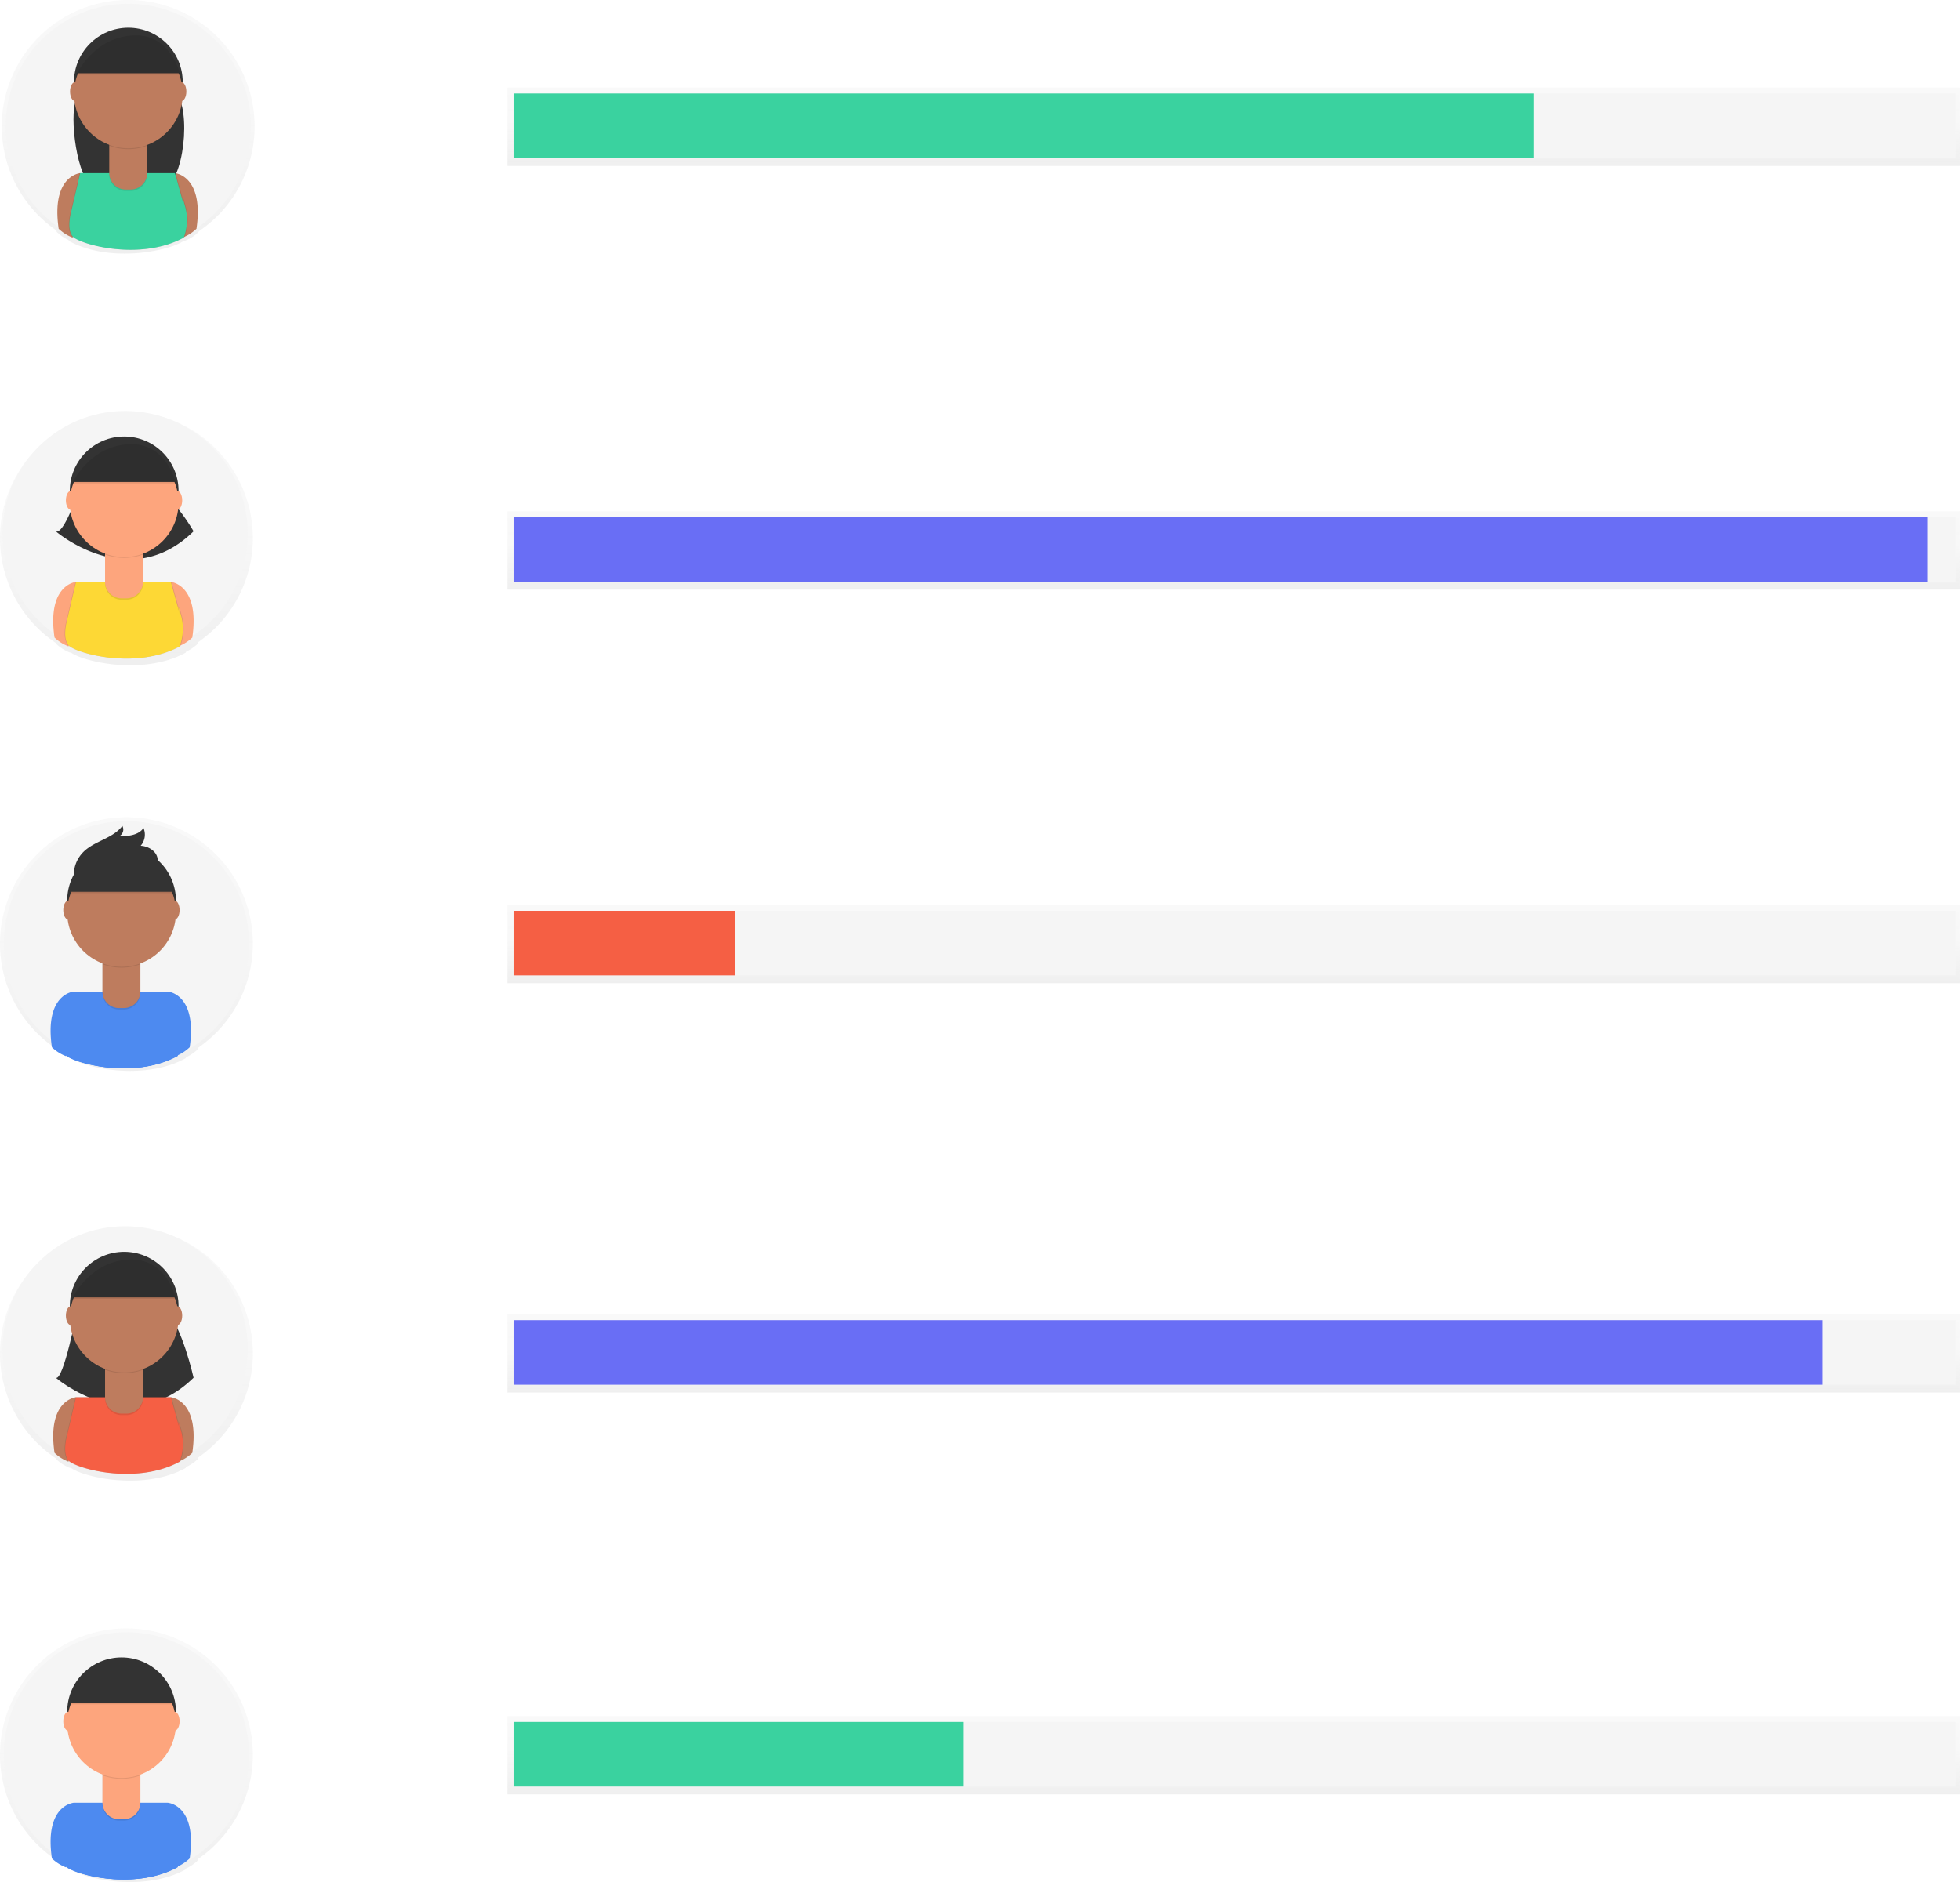 <svg id="1ff1dac0-d950-477b-ae59-2036a97d16c8" data-name="Layer 1" xmlns="http://www.w3.org/2000/svg" xmlns:xlink="http://www.w3.org/1999/xlink" width="793.42" height="762" viewBox="0 0 793.42 762"><defs><linearGradient id="1db7d614-95ea-4735-bce0-c4452f260fa8" x1="254.47" y1="338.35" x2="254.47" y2="235.68" gradientUnits="userSpaceOnUse"><stop offset="0" stop-color="gray" stop-opacity="0.25"/><stop offset="0.54" stop-color="gray" stop-opacity="0.12"/><stop offset="1" stop-color="gray" stop-opacity="0.1"/></linearGradient><linearGradient id="0a1109a3-18fe-4749-b2eb-fef06eff737b" x1="-207.21" y1="171.67" x2="-207.21" y2="69" gradientTransform="matrix(-1, 0, 0, 1, 48, 0)" xlink:href="#1db7d614-95ea-4735-bce0-c4452f260fa8"/><linearGradient id="2478c1ed-8849-41cb-b6db-4ccd6d9f4272" x1="254.47" y1="831" x2="254.47" y2="728.33" xlink:href="#1db7d614-95ea-4735-bce0-c4452f260fa8"/><linearGradient id="32857a06-6218-4ff4-a65e-5e0cc847f238" x1="254.47" y1="668.46" x2="254.47" y2="565.8" xlink:href="#1db7d614-95ea-4735-bce0-c4452f260fa8"/><linearGradient id="abb25740-3cbb-490d-a662-d7c03337099b" x1="254.47" y1="502.58" x2="254.47" y2="399.91" xlink:href="#1db7d614-95ea-4735-bce0-c4452f260fa8"/><linearGradient id="4925ed74-65be-4ffe-8436-a4fb7d7023e5" x1="499.41" y1="67.18" x2="499.41" y2="35.49" xlink:href="#1db7d614-95ea-4735-bce0-c4452f260fa8"/><linearGradient id="dd0bfc9c-debe-4d51-9931-9ab841717e3d" x1="499.41" y1="238.72" x2="499.41" y2="207.03" xlink:href="#1db7d614-95ea-4735-bce0-c4452f260fa8"/><linearGradient id="d84c7c63-dccd-4756-aeb3-1aa79d1ac370" x1="499.41" y1="398.09" x2="499.41" y2="366.4" xlink:href="#1db7d614-95ea-4735-bce0-c4452f260fa8"/><linearGradient id="c7dbaff9-5fd8-4d37-a62f-67877106401a" x1="499.41" y1="563.83" x2="499.41" y2="532.14" xlink:href="#1db7d614-95ea-4735-bce0-c4452f260fa8"/><linearGradient id="dda452c3-0953-49e7-b2d8-d79937657bb0" x1="499.41" y1="726.51" x2="499.41" y2="694.82" xlink:href="#1db7d614-95ea-4735-bce0-c4452f260fa8"/></defs><title>grades</title><g opacity="0.5"><path d="M305.65,286.86a51.18,51.18,0,1,0-79.73,42.48l0,.23a17.52,17.52,0,0,0,5.8,3.69l.07-.23c2.39,2.06,12.49,5.35,24.08,5.32h.25c7.34,0,15.31-1.29,22.32-5.09,0,0,.06-.13.16-.39a18.23,18.23,0,0,0,4.83-3.3l.08-.58A51.12,51.12,0,0,0,305.65,286.86Z" transform="translate(-203.29 -69)" fill="url(#1db7d614-95ea-4735-bce0-c4452f260fa8)"/></g><circle cx="50.65" cy="216.04" r="49.64" fill="#f5f5f5"/><path d="M234.06,304.6s-11.83,1-8.7,22.52A17,17,0,0,0,231,330.7l6.65-22.52Z" transform="translate(-203.29 -69)" fill="#fda57d"/><path d="M272.44,304.6s11.83,1,8.7,22.52a17,17,0,0,1-5.63,3.58l-6.65-22.52Z" transform="translate(-203.29 -69)" fill="#fda57d"/><path d="M234.57,269.28s-5.63,16.38-8.7,14.84c0,0,29.63,25.59,55.78,0a78,78,0,0,0-11.26-14.84Z" transform="translate(-203.29 -69)" fill="#333"/><circle cx="50.27" cy="198.75" r="22.01" fill="#333"/><path d="M272.21,304.6H233.83l-3.58,15.35s-2.1,7.11.51,10.24,27.07,10.24,45,.51a20,20,0,0,0,.51-12.79c-2-7.16-.51-.51-.51-.51Z" transform="translate(-203.29 -69)" opacity="0.1"/><path d="M272.72,304.6H234.34l-3.58,15.35s-2.1,7.11.51,10.24,27.07,10.24,45,.51a20,20,0,0,0,.51-12.79c-2-7.16-.51-.51-.51-.51Z" transform="translate(-203.29 -69)" opacity="0.1"/><path d="M272.44,304.6H234.06l-3.58,15.35s-2.1,7.11.51,10.24,27.07,10.24,45,.51a20,20,0,0,0,.51-12.79c-2-7.16-.51-.51-.51-.51Z" transform="translate(-203.29 -69)" fill="#fdd835"/><path d="M42.53,222.86H57.89a0,0,0,0,1,0,0v13.23a6.73,6.73,0,0,1-6.73,6.73h-1.9a6.73,6.73,0,0,1-6.73-6.73V222.86A0,0,0,0,1,42.53,222.86Z" opacity="0.1"/><path d="M42.53,222.29H57.89a0,0,0,0,1,0,0v13.23a6.73,6.73,0,0,1-6.73,6.73h-1.9a6.73,6.73,0,0,1-6.73-6.73V222.29A0,0,0,0,1,42.53,222.29Z" fill="#fda57d"/><path d="M245.85,293.5a22.1,22.1,0,0,0,15.35,0v-1.89H245.85Z" transform="translate(-203.29 -69)" opacity="0.1"/><circle cx="50.27" cy="203.52" r="22.01" fill="#fda57d"/><path d="M232.52,264.17h42S270.9,247.22,255,248.3,232.52,264.17,232.52,264.17Z" transform="translate(-203.29 -69)" fill="#333"/><ellipse cx="28.72" cy="202.59" rx="2.05" ry="3.84" fill="#fda57d"/><ellipse cx="71.71" cy="202.59" rx="2.05" ry="3.84" fill="#fda57d"/><path d="M232.52,264.73h42S270.9,247.79,255,248.87,232.52,264.73,232.52,264.73Z" transform="translate(-203.29 -69)" opacity="0.1"/><g opacity="0.5"><path d="M204,120.18a51.18,51.18,0,1,1,79.73,42.48l0,.23a17.52,17.52,0,0,1-5.8,3.69l-.07-.23c-2.39,2.06-12.49,5.35-24.08,5.32h-.25c-7.34,0-15.31-1.29-22.32-5.09,0,0-.06-.13-.16-.39a18.23,18.23,0,0,1-4.83-3.3l-.08-.58A51.12,51.12,0,0,1,204,120.18Z" transform="translate(-203.29 -69)" fill="url(#0a1109a3-18fe-4749-b2eb-fef06eff737b)"/></g><circle cx="51.92" cy="51.18" r="49.64" fill="#f5f5f5"/><path d="M235.74,139.09s-11.83,1-8.7,22.52a17,17,0,0,0,5.63,3.58l6.65-22.52Z" transform="translate(-203.29 -69)" fill="#be7c5e"/><path d="M274.13,139.09s11.83,1,8.7,22.52a17,17,0,0,1-5.63,3.58l-6.65-22.52Z" transform="translate(-203.29 -69)" fill="#be7c5e"/><path d="M236.26,103.78s-.91,2.65-2.2,5.72c-2.82,6.71.4,32.47,7.13,35.21,7.56,3.08,17.5,5.05,27.83,1.29,9-3.27,11.74-32.59,5.4-39.74-.74-.84-1.52-1.67-2.33-2.48Z" transform="translate(-203.29 -69)" fill="#333"/><circle cx="51.96" cy="33.24" r="22.01" fill="#333"/><path d="M273.9,139.09H235.52l-3.58,15.35s-2.1,7.11.51,10.24,27.07,10.24,45,.51A20,20,0,0,0,278,152.4c-2-7.16-.51-.51-.51-.51Z" transform="translate(-203.29 -69)" opacity="0.1"/><path d="M274.41,139.09H236l-3.58,15.35s-2.1,7.11.51,10.24,27.07,10.24,45,.51a20,20,0,0,0,.51-12.79c-2-7.16-.51-.51-.51-.51Z" transform="translate(-203.29 -69)" opacity="0.1"/><path d="M274.13,139.09H235.74l-3.58,15.35s-2.1,7.11.51,10.24,27.07,10.24,45,.51a20,20,0,0,0,.51-12.79c-2-7.16-.51-.51-.51-.51Z" transform="translate(-203.29 -69)" fill="#3ad29f"/><path d="M44.22,57.35H59.58a0,0,0,0,1,0,0V70.59a6.73,6.73,0,0,1-6.73,6.73h-1.9a6.73,6.73,0,0,1-6.73-6.73V57.35a0,0,0,0,1,0,0Z" opacity="0.1"/><path d="M44.22,56.78H59.58a0,0,0,0,1,0,0V70a6.73,6.73,0,0,1-6.73,6.73h-1.9A6.73,6.73,0,0,1,44.22,70V56.78A0,0,0,0,1,44.22,56.78Z" fill="#be7c5e"/><path d="M247.54,128a22.1,22.1,0,0,0,15.35,0v-1.89H247.54Z" transform="translate(-203.29 -69)" opacity="0.1"/><circle cx="51.96" cy="38.02" r="22.01" fill="#be7c5e"/><path d="M234.21,98.66h42s-3.58-16.95-19.45-15.87S234.21,98.66,234.21,98.66Z" transform="translate(-203.29 -69)" fill="#333"/><ellipse cx="30.4" cy="37.08" rx="2.05" ry="3.84" fill="#be7c5e"/><ellipse cx="73.39" cy="37.08" rx="2.05" ry="3.84" fill="#be7c5e"/><path d="M234.21,99.23h42s-3.58-16.95-19.45-15.87S234.21,99.23,234.21,99.23Z" transform="translate(-203.29 -69)" opacity="0.1"/><g opacity="0.5"><path d="M305.65,779.51A51.18,51.18,0,1,0,225.92,822l0,.23a17.52,17.52,0,0,0,5.8,3.69l.07-.23c2.39,2.06,12.49,5.35,24.08,5.32h.25c7.34,0,15.31-1.29,22.32-5.09,0,0,.06-.13.16-.39a18.23,18.23,0,0,0,4.83-3.3l.08-.58A51.12,51.12,0,0,0,305.65,779.51Z" transform="translate(-203.29 -69)" fill="url(#2478c1ed-8849-41cb-b6db-4ccd6d9f4272)"/></g><circle cx="51.18" cy="710.52" r="49.64" fill="#f5f5f5"/><path d="M233,798.93s-11.83,1-8.7,22.52a17,17,0,0,0,5.63,3.58l6.65-22.52Z" transform="translate(-203.29 -69)" fill="#4d8af0"/><path d="M271.38,798.93s11.83,1,8.7,22.52a17,17,0,0,1-5.63,3.58l-6.65-22.52Z" transform="translate(-203.29 -69)" fill="#4d8af0"/><circle cx="49.21" cy="693.08" r="22.01" fill="#333"/><path d="M271.15,798.93H232.77l-3.58,15.35s-2.1,7.11.51,10.24,27.07,10.24,45,.51a20,20,0,0,0,.51-12.79c-2-7.16-.51-.51-.51-.51Z" transform="translate(-203.29 -69)" fill="#4d8af0"/><path d="M271.67,798.93H233.28l-3.58,15.35s-2.1,7.11.51,10.24,27.07,10.24,45,.51a20,20,0,0,0,.51-12.79c-2-7.16-.51-.51-.51-.51Z" transform="translate(-203.29 -69)" fill="#4d8af0"/><path d="M271.38,798.93H233l-3.58,15.35s-2.1,7.11.51,10.24S257,834.75,275,825a20,20,0,0,0,.51-12.79c-2-7.16-.51-.51-.51-.51Z" transform="translate(-203.29 -69)" fill="#4d8af0"/><path d="M41.48,717.19H56.83a0,0,0,0,1,0,0v13.23a6.73,6.73,0,0,1-6.73,6.73H48.2a6.73,6.73,0,0,1-6.73-6.73V717.19A0,0,0,0,1,41.48,717.19Z" opacity="0.1"/><path d="M41.48,716.62H56.83a0,0,0,0,1,0,0v13.23a6.73,6.73,0,0,1-6.73,6.73H48.2a6.73,6.73,0,0,1-6.73-6.73V716.62A0,0,0,0,1,41.48,716.62Z" fill="#fda57d"/><path d="M244.8,787.83a22.1,22.1,0,0,0,15.35,0V786H244.8Z" transform="translate(-203.29 -69)" opacity="0.1"/><circle cx="49.21" cy="697.85" r="22.01" fill="#fda57d"/><path d="M231.46,759.06h42S269.85,742.12,254,743.2,231.46,759.06,231.46,759.06Z" transform="translate(-203.29 -69)" opacity="0.1"/><path d="M231.46,758.49h42s-3.58-16.95-19.45-15.87S231.46,758.49,231.46,758.49Z" transform="translate(-203.29 -69)" fill="#333"/><ellipse cx="27.66" cy="696.92" rx="2.05" ry="3.84" fill="#fda57d"/><ellipse cx="70.65" cy="696.92" rx="2.05" ry="3.84" fill="#fda57d"/><g opacity="0.5"><path d="M305.65,617a51.18,51.18,0,1,0-79.73,42.48l0,.23a17.52,17.52,0,0,0,5.8,3.69l.07-.23c2.39,2.06,12.49,5.35,24.08,5.32h.25c7.34,0,15.31-1.29,22.32-5.09,0,0,.06-.13.16-.39a18.23,18.23,0,0,0,4.83-3.3l.08-.58A51.12,51.12,0,0,0,305.65,617Z" transform="translate(-203.29 -69)" fill="url(#32857a06-6218-4ff4-a65e-5e0cc847f238)"/></g><circle cx="50.65" cy="546.15" r="49.64" fill="#f5f5f5"/><path d="M234.06,634.71s-11.83,1-8.7,22.52a17,17,0,0,0,5.63,3.58l6.65-22.52Z" transform="translate(-203.29 -69)" fill="#be7c5e"/><path d="M272.44,634.71s11.83,1,8.7,22.52a17,17,0,0,1-5.63,3.58l-6.65-22.52Z" transform="translate(-203.29 -69)" fill="#be7c5e"/><path d="M234.57,599.4s-5.63,29-8.7,27.42c0,0,29.63,25.59,55.78,0,0,0-4.61-20.76-11.26-27.42Z" transform="translate(-203.29 -69)" fill="#333"/><circle cx="50.27" cy="528.86" r="22.01" fill="#333"/><path d="M272.21,634.71H233.83l-3.58,15.35s-2.1,7.11.51,10.24,27.07,10.24,45,.51a20,20,0,0,0,.51-12.79c-2-7.16-.51-.51-.51-.51Z" transform="translate(-203.29 -69)" opacity="0.1"/><path d="M272.72,634.71H234.34l-3.58,15.35s-2.1,7.11.51,10.24,27.07,10.24,45,.51a20,20,0,0,0,.51-12.79c-2-7.16-.51-.51-.51-.51Z" transform="translate(-203.29 -69)" opacity="0.1"/><path d="M272.44,634.71H234.06l-3.58,15.35s-2.1,7.11.51,10.24,27.07,10.24,45,.51a20,20,0,0,0,.51-12.79c-2-7.16-.51-.51-.51-.51Z" transform="translate(-203.29 -69)" fill="#f55f44"/><path d="M42.53,553H57.89a0,0,0,0,1,0,0v13.23a6.73,6.73,0,0,1-6.73,6.73h-1.9a6.73,6.73,0,0,1-6.73-6.73V553A0,0,0,0,1,42.53,553Z" opacity="0.1"/><path d="M42.53,552.41H57.89a0,0,0,0,1,0,0v13.23a6.73,6.73,0,0,1-6.73,6.73h-1.9a6.73,6.73,0,0,1-6.73-6.73V552.41A0,0,0,0,1,42.53,552.41Z" fill="#be7c5e"/><path d="M245.85,623.62a22.1,22.1,0,0,0,15.35,0v-1.89H245.85Z" transform="translate(-203.29 -69)" opacity="0.1"/><circle cx="50.27" cy="533.64" r="22.01" fill="#be7c5e"/><path d="M232.52,594.28h42S270.9,577.34,255,578.42,232.52,594.28,232.52,594.28Z" transform="translate(-203.29 -69)" fill="#333"/><ellipse cx="28.72" cy="532.7" rx="2.05" ry="3.84" fill="#be7c5e"/><ellipse cx="71.71" cy="532.7" rx="2.05" ry="3.84" fill="#be7c5e"/><path d="M232.52,594.85h42S270.9,577.9,255,579,232.52,594.85,232.52,594.85Z" transform="translate(-203.29 -69)" opacity="0.1"/><g opacity="0.5"><path d="M305.65,451.09a51.18,51.18,0,1,0-79.73,42.48l0,.23a17.52,17.52,0,0,0,5.8,3.69l.07-.23c2.39,2.06,12.49,5.35,24.08,5.32h.25c7.34,0,15.31-1.29,22.32-5.09,0,0,.06-.13.16-.39a18.23,18.23,0,0,0,4.83-3.3l.08-.58A51.12,51.12,0,0,0,305.65,451.09Z" transform="translate(-203.29 -69)" fill="url(#abb25740-3cbb-490d-a662-d7c03337099b)"/></g><circle cx="51.18" cy="382.09" r="49.64" fill="#f5f5f5"/><path d="M233,470.5s-11.83,1-8.7,22.52a17,17,0,0,0,5.63,3.58l6.65-22.52Z" transform="translate(-203.29 -69)" fill="#4d8af0"/><path d="M271.38,470.5s11.83,1,8.7,22.52a17,17,0,0,1-5.63,3.58l-6.65-22.52Z" transform="translate(-203.29 -69)" fill="#4d8af0"/><circle cx="49.21" cy="364.66" r="22.01" fill="#333"/><path d="M271.15,470.5H232.77l-3.58,15.35s-2.1,7.11.51,10.24,27.07,10.24,45,.51a20,20,0,0,0,.51-12.79c-2-7.16-.51-.51-.51-.51Z" transform="translate(-203.29 -69)" fill="#4d8af0"/><path d="M271.67,470.5H233.28l-3.58,15.35s-2.1,7.11.51,10.24,27.07,10.24,45,.51a20,20,0,0,0,.51-12.79c-2-7.16-.51-.51-.51-.51Z" transform="translate(-203.29 -69)" fill="#4d8af0"/><path d="M271.38,470.5H233l-3.58,15.35s-2.1,7.11.51,10.24,27.07,10.24,45,.51a20,20,0,0,0,.51-12.79c-2-7.16-.51-.51-.51-.51Z" transform="translate(-203.29 -69)" fill="#4d8af0"/><path d="M41.48,388.77H56.83a0,0,0,0,1,0,0V402a6.73,6.73,0,0,1-6.73,6.73H48.2A6.73,6.73,0,0,1,41.48,402V388.77A0,0,0,0,1,41.48,388.77Z" opacity="0.1"/><path d="M41.48,388.2H56.83a0,0,0,0,1,0,0v13.23a6.73,6.73,0,0,1-6.73,6.73H48.2a6.73,6.73,0,0,1-6.73-6.73V388.2A0,0,0,0,1,41.48,388.2Z" fill="#be7c5e"/><path d="M244.8,459.41a22.1,22.1,0,0,0,15.35,0v-1.89H244.8Z" transform="translate(-203.29 -69)" opacity="0.1"/><circle cx="49.21" cy="369.43" r="22.01" fill="#be7c5e"/><path d="M231.46,430.64h42S269.85,413.7,254,414.78,231.46,430.64,231.46,430.64Z" transform="translate(-203.29 -69)" opacity="0.1"/><path d="M231.46,430.07h42s-3.58-16.95-19.45-15.87S231.46,430.07,231.46,430.07Z" transform="translate(-203.29 -69)" fill="#333"/><ellipse cx="27.66" cy="368.49" rx="2.05" ry="3.84" fill="#be7c5e"/><ellipse cx="70.65" cy="368.49" rx="2.05" ry="3.84" fill="#be7c5e"/><path d="M233.8,419.25a13.27,13.27,0,0,1,3.29-5.35c4.52-4.47,11.93-5.41,15.73-10.5a3,3,0,0,1-1.36,4.19c3.64,0,7.86-.34,9.92-3.34a6.81,6.81,0,0,1-1.15,7.19c3.23.15,6.67,2.34,6.88,5.56a6.42,6.42,0,0,1-3,5.41,16.52,16.52,0,0,1-6,2.26C252,426,229.79,431.69,233.8,419.25Z" transform="translate(-203.29 -69)" fill="#333"/><g opacity="0.5"><rect x="205.41" y="35.49" width="588" height="31.69" fill="url(#4925ed74-65be-4ffe-8436-a4fb7d7023e5)"/></g><rect x="207.87" y="37.87" width="583.88" height="26.14" fill="#f5f5f5"/><rect x="207.87" y="37.87" width="412.84" height="26.14" fill="#3ad29f"/><g opacity="0.5"><rect x="205.41" y="207.03" width="588" height="31.69" fill="url(#dd0bfc9c-debe-4d51-9931-9ab841717e3d)"/></g><rect x="207.87" y="209.41" width="583.88" height="26.14" fill="#f5f5f5"/><rect x="207.87" y="209.41" width="572.39" height="26.14" fill="#696ef5"/><g opacity="0.5"><rect x="205.41" y="366.4" width="588" height="31.69" fill="url(#d84c7c63-dccd-4756-aeb3-1aa79d1ac370)"/></g><rect x="207.87" y="368.78" width="583.88" height="26.14" fill="#f5f5f5"/><rect x="207.87" y="368.78" width="89.53" height="26.14" fill="#f55f44"/><g opacity="0.5"><rect x="205.41" y="532.14" width="588" height="31.69" fill="url(#c7dbaff9-5fd8-4d37-a62f-67877106401a)"/></g><rect x="207.87" y="534.52" width="583.88" height="26.14" fill="#f5f5f5"/><rect x="207.87" y="534.52" width="529.84" height="26.14" fill="#696ef5"/><g opacity="0.5"><rect x="205.41" y="694.82" width="588" height="31.69" fill="url(#dda452c3-0953-49e7-b2d8-d79937657bb0)"/></g><rect x="207.87" y="697.2" width="583.88" height="26.14" fill="#f5f5f5"/><rect x="207.87" y="697.2" width="181.99" height="26.14" fill="#3ad29f"/></svg>